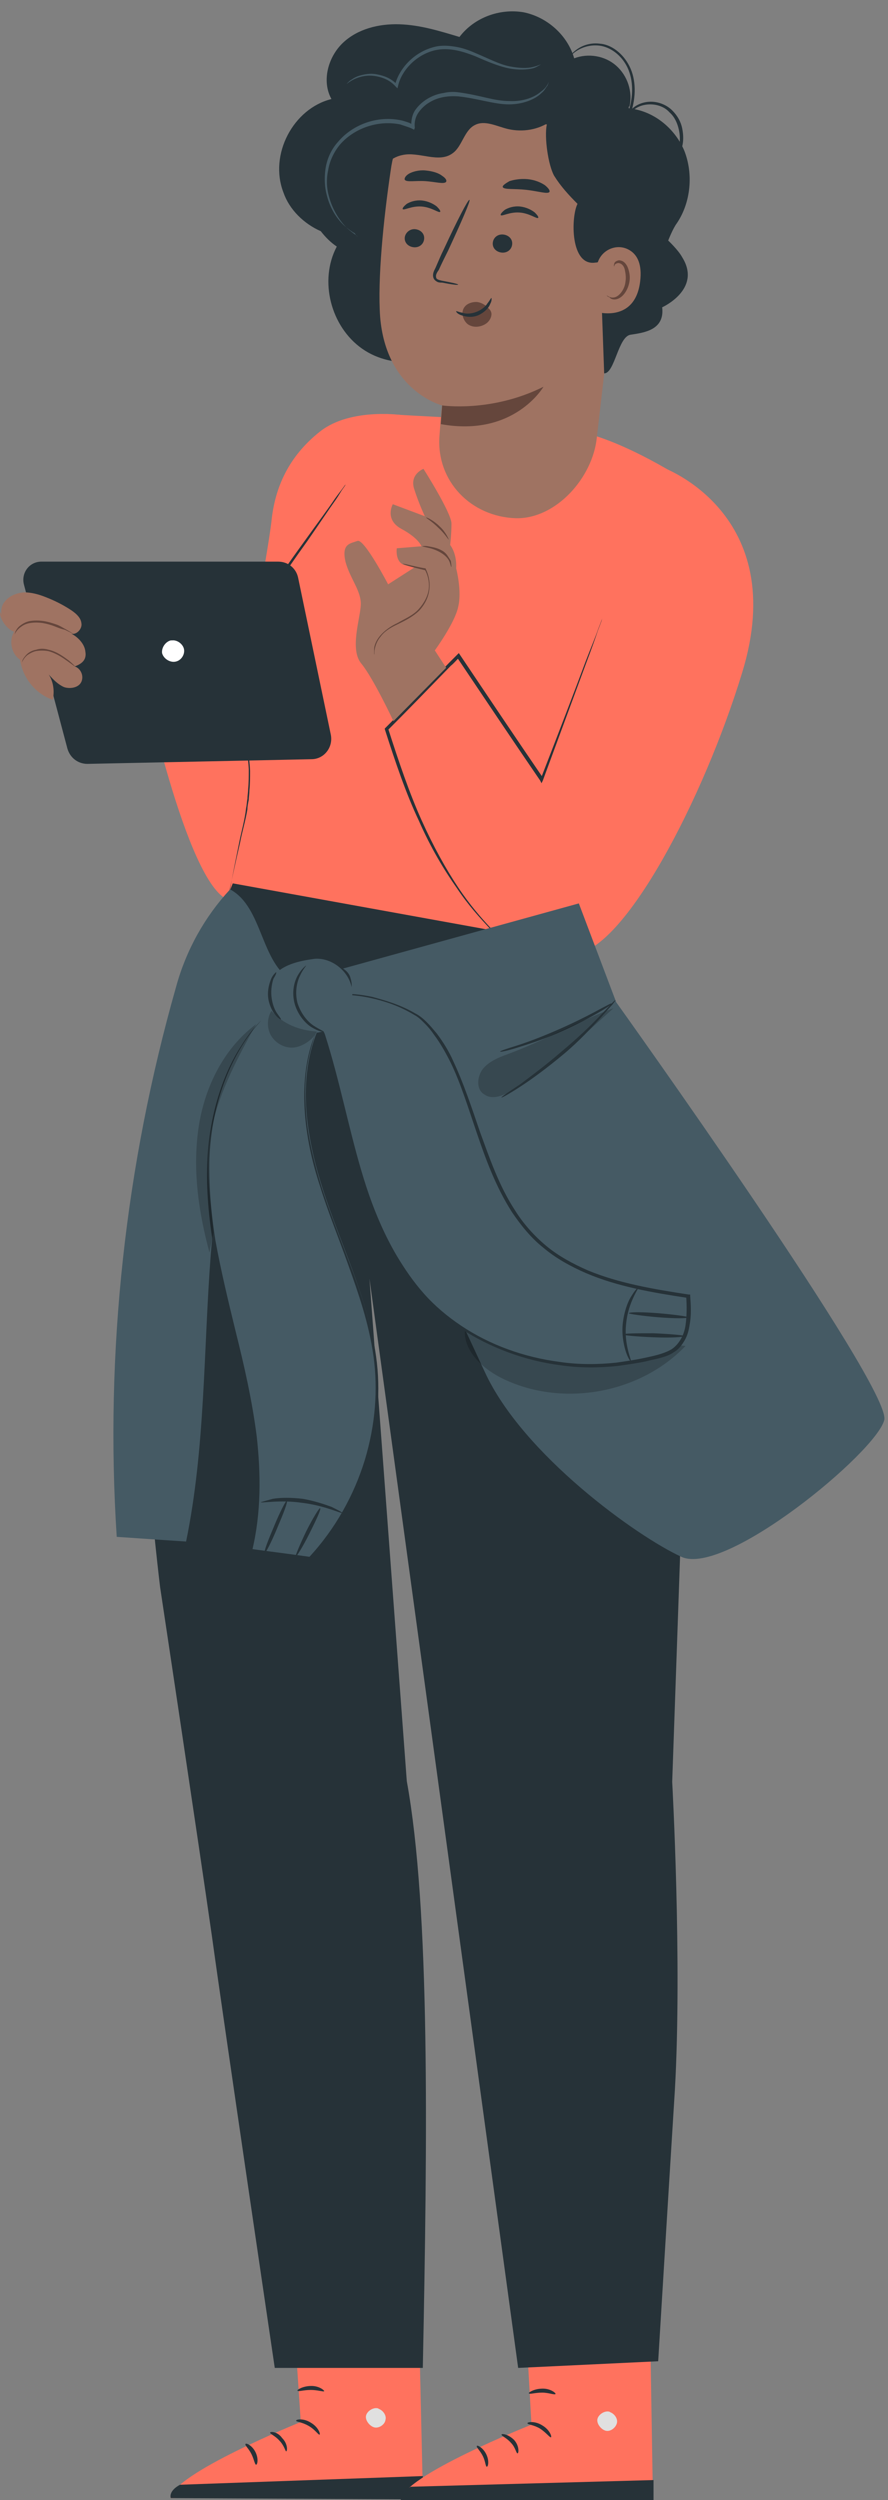 <svg width="64" height="180" viewBox="0 0 64 180" fill="none" xmlns="http://www.w3.org/2000/svg">
<rect x="0" y="0" width="64" height="180" fill="#808080" stroke="none"/>
<path d="M29.175 29.911C29.175 29.911 25.33 29.286 23.071 31.064C20.812 32.843 19.803 35.101 19.563 37.552C19.275 40.003 17.496 49.519 17.496 49.519L14.036 44.857L10.191 48.221C10.191 48.221 13.411 63.745 16.487 64.802C19.515 65.859 22.831 62.447 23.6 61.822C24.369 61.197 29.175 29.911 29.175 29.911Z" fill="#FF725E"/>
<path d="M27.877 29.815C27.877 29.815 22.831 37.024 22.254 38.85C21.63 40.676 17.4 44.04 17.448 48.414C17.496 50.913 17.785 53.027 17.977 54.373C18.169 55.478 18.121 56.632 17.929 57.737L15.959 67.205C15.959 67.205 17.208 69.368 20.284 69.704C23.36 70.04 31.289 71.915 36.528 69.704L40.276 67.878V53.172L42.872 47.116L50.273 35.149C50.273 35.149 46.524 32.554 42.968 31.401C39.267 30.247 33.308 30.151 27.877 29.815Z" fill="#FF725E"/>
<path d="M16.343 65.331C16.343 65.331 16.343 65.234 16.391 64.994C16.439 64.754 16.487 64.465 16.583 64.033C16.727 63.168 16.968 62.014 17.256 60.573C17.4 59.852 17.641 59.035 17.737 58.17C17.785 57.977 17.785 57.737 17.833 57.497C17.833 57.257 17.881 57.064 17.881 56.824C17.929 56.343 17.929 55.863 17.929 55.382C17.881 54.421 17.689 53.412 17.4 52.355C17.112 51.345 16.776 50.24 16.824 49.087C16.872 47.933 17.256 46.828 17.641 45.867C18.073 44.857 18.554 43.944 19.082 43.127C20.14 41.445 21.197 40.003 22.062 38.802C22.927 37.6 23.648 36.639 24.129 35.918C24.369 35.582 24.561 35.342 24.705 35.149C24.849 34.957 24.898 34.861 24.898 34.909C24.898 34.909 24.849 35.005 24.705 35.197C24.561 35.39 24.417 35.678 24.177 36.014C23.696 36.687 23.023 37.696 22.158 38.946C21.293 40.147 20.284 41.589 19.227 43.271C18.698 44.088 18.217 45.001 17.785 46.011C17.352 46.972 17.016 48.029 16.968 49.183C16.92 50.288 17.256 51.393 17.496 52.403C17.785 53.46 17.977 54.469 18.025 55.478C18.025 55.959 18.025 56.44 17.977 56.92C17.977 57.16 17.929 57.401 17.929 57.593C17.881 57.833 17.833 58.026 17.833 58.266C17.689 59.131 17.448 59.9 17.304 60.669C16.968 62.111 16.727 63.264 16.535 64.129C16.439 64.513 16.391 64.85 16.295 65.042C16.391 65.186 16.343 65.331 16.343 65.331Z" fill="#263238"/>
<path d="M47.774 33.659C47.774 33.659 57.001 36.975 53.493 48.414C50.706 57.545 44.987 68.454 41.382 68.695C39.508 68.791 37.441 68.743 36.192 67.734C31.001 63.648 27.877 52.691 27.877 52.691L32.828 47.164L38.835 56.055C39.508 55.767 43.497 43.464 43.497 43.464C43.497 43.464 46.332 34.044 47.774 33.659Z" fill="#FF725E"/>
<path d="M43.4 44.473C43.4 44.473 43.4 44.569 43.352 44.713C43.304 44.857 43.208 45.097 43.112 45.338C42.92 45.915 42.631 46.732 42.247 47.741C41.478 49.807 40.421 52.691 39.123 56.199L39.027 56.392L38.931 56.199C37.153 53.604 35.086 50.528 32.923 47.308H33.116C32.923 47.501 32.731 47.741 32.491 47.933C30.905 49.567 29.367 51.153 27.925 52.595L27.973 52.451C28.742 54.854 29.511 57.112 30.376 59.035C31.241 60.957 32.154 62.591 33.019 63.889C33.885 65.186 34.702 66.1 35.278 66.724C35.567 67.013 35.807 67.253 35.951 67.445C36.095 67.589 36.191 67.685 36.191 67.685C36.191 67.685 36.095 67.637 35.951 67.445C35.759 67.301 35.519 67.061 35.23 66.772C34.653 66.147 33.788 65.234 32.923 63.937C32.01 62.639 31.049 61.053 30.184 59.083C29.271 57.16 28.502 54.902 27.733 52.499V52.451L27.781 52.403C29.223 50.961 30.761 49.375 32.347 47.741C32.539 47.549 32.779 47.308 32.971 47.116L33.068 47.02L33.164 47.164C35.326 50.384 37.393 53.46 39.171 56.055H38.979C40.324 52.595 41.43 49.711 42.199 47.645C42.583 46.635 42.92 45.867 43.112 45.29C43.208 45.05 43.304 44.809 43.352 44.665C43.4 44.569 43.4 44.473 43.4 44.473Z" fill="#263238"/>
<path d="M21.053 165.006L21.678 174.377C21.678 174.377 12.402 178.126 12.306 179.856L30.473 179.327L30.136 164.717L21.053 165.006Z" fill="#FF725E"/>
<path d="M27.252 173.416C27.589 173.512 27.877 173.896 27.781 174.233C27.733 174.569 27.3 174.858 26.964 174.762C26.628 174.665 26.291 174.233 26.387 173.896C26.483 173.56 26.964 173.272 27.3 173.416" fill="#E0E0E0"/>
<path d="M30.521 179.952L30.473 178.27L12.979 178.895C12.979 178.895 12.162 179.279 12.306 179.856L30.521 179.952Z" fill="#263238"/>
<path d="M21.341 174.281C21.341 174.377 21.774 174.377 22.254 174.665C22.687 174.906 22.927 175.29 23.023 175.29C23.119 175.29 22.975 174.762 22.399 174.425C21.87 174.089 21.341 174.185 21.341 174.281Z" fill="#263238"/>
<path d="M19.467 175.146C19.467 175.242 19.851 175.386 20.14 175.723C20.476 176.059 20.572 176.492 20.62 176.492C20.716 176.492 20.764 175.963 20.332 175.531C19.995 175.05 19.467 175.05 19.467 175.146Z" fill="#263238"/>
<path d="M18.458 177.453C18.554 177.453 18.65 177.02 18.41 176.54C18.169 176.059 17.737 175.867 17.689 175.963C17.641 176.059 17.929 176.299 18.121 176.684C18.314 177.068 18.362 177.453 18.458 177.453Z" fill="#263238"/>
<path d="M21.438 172.118C21.486 172.214 21.87 172.07 22.399 172.07C22.88 172.07 23.312 172.214 23.36 172.166C23.408 172.118 23.024 171.782 22.447 171.782C21.822 171.782 21.39 172.07 21.438 172.118Z" fill="#263238"/>
<path d="M37.778 165.198L38.306 174.569C38.306 174.569 28.983 178.27 28.887 180L47.053 179.616L46.813 165.005L37.778 165.198Z" fill="#FF725E"/>
<path d="M43.93 173.656C44.266 173.752 44.554 174.137 44.458 174.473C44.362 174.81 43.978 175.098 43.641 175.002C43.305 174.906 42.968 174.473 43.065 174.137C43.161 173.8 43.641 173.512 43.978 173.656" fill="#E0E0E0"/>
<path d="M47.101 179.952V178.558L29.608 179.039C29.608 179.039 28.791 179.423 28.887 180H47.101V179.952Z" fill="#263238"/>
<path d="M38.018 174.473C38.018 174.569 38.45 174.569 38.931 174.858C39.364 175.146 39.604 175.482 39.7 175.482C39.796 175.482 39.652 174.954 39.075 174.617C38.547 174.281 37.97 174.377 38.018 174.473Z" fill="#263238"/>
<path d="M36.144 175.29C36.144 175.386 36.528 175.531 36.816 175.867C37.153 176.203 37.201 176.636 37.297 176.636C37.393 176.636 37.441 176.107 37.057 175.675C36.624 175.242 36.144 175.194 36.144 175.29Z" fill="#263238"/>
<path d="M35.087 177.597C35.183 177.597 35.279 177.164 35.038 176.684C34.798 176.203 34.366 176.011 34.366 176.107C34.318 176.203 34.606 176.444 34.798 176.828C34.99 177.213 34.99 177.597 35.087 177.597Z" fill="#263238"/>
<path d="M38.114 172.311C38.162 172.407 38.547 172.262 39.075 172.262C39.556 172.262 39.988 172.455 40.036 172.359C40.084 172.311 39.7 171.974 39.123 171.974C38.498 171.974 38.066 172.262 38.114 172.311Z" fill="#263238"/>
<path d="M40.565 67.541C40.565 67.541 45.179 72.395 47.63 78.403C50.081 84.362 48.975 113.198 48.975 113.198L48.447 128.288C48.447 128.288 49.167 141.264 48.639 150.492C48.062 159.719 47.437 170.004 47.437 170.004L37.345 170.484L26.628 92.051L29.319 128.24C31.001 137.467 30.809 153.76 30.473 170.484H19.803C19.803 170.484 16.103 145.445 15.286 139.486C14.325 132.758 11.537 114.255 11.537 114.255C11.537 114.255 9.374 96.569 10.143 87.005C10.912 77.49 16.583 64.129 16.776 63.6L39.604 67.733" fill="#263238"/>
<path d="M41.718 65.042L44.41 72.155C44.41 72.155 64.306 99.933 63.73 102.24C63.153 104.547 52.291 113.534 49.12 112.092C45.948 110.65 37.681 104.739 34.942 98.78C32.203 92.868 24.369 76.24 24.369 76.24L21.918 71.626L24.657 69.752L41.718 65.042Z" fill="#455A64"/>
<path d="M16.583 64.033C18.986 65.33 18.746 69.367 21.149 70.665C17.112 76.288 15.766 83.401 15.19 90.321C14.661 97.242 14.805 104.21 13.412 110.987C10.48 110.795 11.345 110.843 8.413 110.65C7.548 97.338 9.038 83.881 12.691 71.049C13.412 68.406 14.757 66.003 16.583 64.033Z" fill="#455A64"/>
<path d="M36.047 75.711C36.047 75.759 36.528 75.663 37.297 75.423C38.066 75.183 39.123 74.846 40.228 74.366C41.334 73.885 42.343 73.356 43.016 72.972C43.689 72.587 44.121 72.299 44.073 72.251C44.073 72.203 43.641 72.443 42.92 72.828C42.199 73.212 41.238 73.693 40.132 74.173C39.027 74.654 38.018 75.038 37.249 75.279C36.48 75.519 36.047 75.663 36.047 75.711Z" fill="#263238"/>
<g opacity="0.2">
<path d="M48.928 96.857L49.408 96.905C46.14 100.318 40.613 101.327 36.336 99.308C34.894 98.635 33.404 97.338 33.501 95.752C38.403 97.482 43.833 97.867 48.928 96.857Z" fill="black"/>
</g>
<path d="M24.081 71.578C25.956 71.242 29.512 72.203 30.809 73.597C32.107 74.942 32.924 76.721 33.549 78.499C34.943 82.344 35.952 86.621 38.98 89.36C41.815 91.955 45.9 92.676 49.697 93.253C49.793 94.647 49.793 96.329 48.639 97.146C48.303 97.386 47.871 97.53 47.486 97.626C46.333 97.915 45.179 98.155 44.026 98.251C38.595 98.684 32.828 96.521 29.656 92.1C25.619 86.525 25.331 79.796 23.024 73.308" fill="#455A64"/>
<path d="M23.023 73.308C23.023 73.308 23.023 73.356 23.071 73.501C23.119 73.645 23.167 73.837 23.264 74.077C23.408 74.606 23.648 75.375 23.936 76.384C24.225 77.393 24.513 78.643 24.849 80.037C25.186 81.478 25.57 83.112 26.147 84.891C26.676 86.669 27.397 88.591 28.502 90.513C29.031 91.475 29.703 92.388 30.472 93.301C31.241 94.166 32.154 94.983 33.212 95.656C35.278 97.001 37.777 97.963 40.421 98.299C41.766 98.491 43.112 98.491 44.506 98.347C45.178 98.251 45.899 98.155 46.572 98.011C46.909 97.915 47.245 97.867 47.581 97.77C47.918 97.674 48.254 97.578 48.591 97.338C48.927 97.146 49.167 96.809 49.36 96.473C49.552 96.136 49.648 95.752 49.696 95.415C49.84 94.695 49.792 93.974 49.744 93.301V93.205H49.648C47.101 92.82 44.602 92.388 42.391 91.475C41.286 90.994 40.228 90.417 39.363 89.697C38.498 88.976 37.729 88.111 37.153 87.197C35.951 85.371 35.278 83.353 34.605 81.526C33.981 79.7 33.404 77.97 32.683 76.432C32.347 75.663 31.914 74.99 31.482 74.414C31.241 74.125 31.001 73.837 30.761 73.597C30.52 73.356 30.232 73.116 29.944 72.972C28.79 72.299 27.685 72.011 26.82 71.77C25.907 71.578 25.186 71.53 24.705 71.578C24.225 71.578 23.984 71.674 23.984 71.674C23.984 71.674 24.225 71.626 24.705 71.626C25.186 71.626 25.907 71.674 26.772 71.867C27.637 72.059 28.742 72.395 29.848 73.068C30.136 73.212 30.376 73.452 30.616 73.693C30.857 73.933 31.097 74.221 31.289 74.51C31.722 75.086 32.106 75.759 32.491 76.528C33.212 78.018 33.74 79.748 34.365 81.575C34.99 83.401 35.711 85.419 36.912 87.293C37.537 88.207 38.258 89.12 39.171 89.841C40.084 90.61 41.142 91.186 42.247 91.667C44.506 92.628 47.005 93.061 49.552 93.445L49.456 93.349C49.504 94.022 49.504 94.743 49.408 95.415C49.312 96.088 48.975 96.761 48.398 97.146C47.822 97.482 47.101 97.626 46.428 97.77C45.755 97.915 45.082 98.011 44.41 98.107C43.064 98.251 41.67 98.251 40.373 98.059C37.729 97.722 35.278 96.809 33.26 95.464C32.251 94.791 31.337 94.022 30.569 93.157C29.799 92.292 29.175 91.379 28.598 90.417C27.493 88.543 26.772 86.621 26.195 84.891C25.618 83.112 25.234 81.478 24.849 80.085C24.465 78.643 24.177 77.441 23.888 76.432C23.6 75.423 23.36 74.654 23.167 74.125C23.071 73.885 23.023 73.693 22.975 73.549C23.071 73.356 23.023 73.308 23.023 73.308Z" fill="#263238"/>
<path d="M45.468 98.011C45.564 98.011 44.939 96.809 45.131 95.271C45.276 93.734 46.093 92.676 46.044 92.628C46.044 92.628 45.804 92.82 45.516 93.301C45.227 93.734 44.987 94.454 44.891 95.223C44.795 96.04 44.939 96.761 45.083 97.242C45.227 97.722 45.42 98.011 45.468 98.011Z" fill="#263238"/>
<path d="M45.323 94.551C45.323 94.599 46.284 94.743 47.438 94.839C48.639 94.935 49.553 94.935 49.6 94.839C49.6 94.791 48.639 94.647 47.486 94.551C46.284 94.454 45.323 94.454 45.323 94.551Z" fill="#263238"/>
<path d="M44.89 96.088C44.89 96.136 45.899 96.233 47.101 96.281C48.302 96.329 49.312 96.281 49.312 96.184C49.312 96.136 48.302 96.04 47.101 95.992C45.899 95.992 44.89 95.992 44.89 96.088Z" fill="#263238"/>
<path d="M19.515 72.78C16.199 75.807 14.95 80.565 15.046 85.035C15.19 89.504 16.487 93.878 17.497 98.251C18.506 102.624 19.179 107.238 18.121 111.564C19.563 111.756 20.957 111.948 22.399 112.188C25.907 108.488 27.685 103.249 27.157 98.203C26.724 94.022 24.802 90.177 23.456 86.188C22.11 82.199 21.293 77.73 23.023 73.885" fill="#455A64"/>
<path d="M22.975 73.885C22.975 73.885 22.927 73.933 22.879 74.077C22.831 74.221 22.735 74.414 22.639 74.654C22.446 75.135 22.206 75.903 22.062 76.913C21.918 77.922 21.87 79.171 22.014 80.613C22.158 82.055 22.494 83.689 23.071 85.419C23.6 87.149 24.369 89.024 25.09 91.042C25.811 93.061 26.579 95.223 26.916 97.626C27.252 100.029 27.06 102.576 26.291 105.124C25.522 107.623 24.177 110.074 22.254 112.14L22.35 112.092C21.677 111.996 20.957 111.9 20.236 111.804C19.515 111.708 18.746 111.612 18.073 111.515L18.169 111.66C18.842 108.872 18.794 106.085 18.506 103.441C18.169 100.798 17.592 98.299 17.016 95.992C16.439 93.637 15.91 91.427 15.526 89.312C15.189 87.197 15.045 85.227 15.093 83.401C15.238 79.748 16.391 76.961 17.448 75.279C17.977 74.414 18.506 73.837 18.842 73.452C18.457 73.837 17.929 74.414 17.4 75.279C16.295 76.961 15.141 79.796 14.949 83.449C14.853 85.275 14.997 87.293 15.334 89.408C15.67 91.523 16.199 93.781 16.775 96.136C17.352 98.491 17.929 100.942 18.265 103.586C18.602 106.181 18.602 108.968 17.929 111.708L17.881 111.852H18.025C18.698 111.948 19.467 112.044 20.188 112.14C20.909 112.236 21.629 112.332 22.302 112.429H22.35L22.398 112.38C24.369 110.314 25.714 107.815 26.483 105.268C27.252 102.721 27.445 100.077 27.108 97.674C26.772 95.271 26.003 93.061 25.234 91.042C24.465 89.024 23.744 87.197 23.167 85.419C22.639 83.689 22.254 82.055 22.11 80.661C21.966 79.22 21.966 77.97 22.11 76.961C22.254 75.951 22.494 75.183 22.639 74.702C22.735 74.462 22.783 74.269 22.831 74.125C22.927 73.933 22.975 73.885 22.975 73.885Z" fill="#263238"/>
<path d="M18.794 108.151C18.794 108.247 20.14 107.959 21.774 108.199C23.408 108.392 24.658 109.016 24.658 108.92C24.658 108.872 24.369 108.728 23.889 108.488C23.36 108.295 22.639 108.055 21.822 107.911C21.005 107.815 20.236 107.815 19.66 107.911C19.131 108.055 18.794 108.151 18.794 108.151Z" fill="#263238"/>
<path d="M21.293 112.092C21.341 112.14 21.822 111.371 22.302 110.41C22.783 109.449 23.168 108.632 23.071 108.584C23.023 108.536 22.543 109.305 22.062 110.266C21.581 111.275 21.245 112.092 21.293 112.092Z" fill="#263238"/>
<path d="M19.082 111.804C19.131 111.852 19.563 111.035 19.996 109.977C20.428 108.968 20.765 108.103 20.668 108.055C20.62 108.007 20.188 108.824 19.755 109.881C19.323 110.891 18.986 111.756 19.082 111.804Z" fill="#263238"/>
<path d="M25.186 71.386C25.234 71.386 25.282 71.29 25.33 71.097C25.378 70.905 25.33 70.617 25.234 70.329C25.138 70.04 24.898 69.848 24.753 69.752C24.609 69.656 24.465 69.608 24.465 69.656C24.417 69.704 24.802 69.944 24.994 70.425C25.234 70.953 25.138 71.386 25.186 71.386Z" fill="#263238"/>
<path d="M19.659 70.377C20.236 69.463 21.582 69.175 22.687 69.031C23.985 68.935 25.282 70.04 25.378 71.338C25.523 72.635 24.561 73.933 23.264 74.269C22.014 74.606 20.573 74.029 19.852 72.924C19.323 72.155 19.179 71.146 19.659 70.377Z" fill="#455A64"/>
<path d="M22.063 69.512C22.063 69.512 21.774 69.704 21.486 70.184C21.198 70.665 21.005 71.434 21.246 72.299C21.486 73.116 22.063 73.741 22.495 73.981C22.976 74.269 23.312 74.317 23.312 74.269C23.312 74.221 23.024 74.125 22.591 73.837C22.159 73.549 21.678 72.972 21.438 72.203C21.246 71.434 21.39 70.713 21.63 70.233C21.822 69.8 22.063 69.56 22.063 69.512Z" fill="#263238"/>
<path d="M19.899 69.992C19.899 69.992 19.707 70.136 19.563 70.425C19.419 70.761 19.274 71.242 19.322 71.77C19.37 72.299 19.611 72.78 19.803 73.02C20.043 73.308 20.235 73.404 20.235 73.404C20.284 73.356 20.139 73.212 19.947 72.924C19.755 72.635 19.611 72.203 19.563 71.722C19.515 71.242 19.611 70.761 19.707 70.473C19.851 70.233 19.947 70.04 19.899 69.992Z" fill="#263238"/>
<g opacity="0.2">
<path d="M19.563 72.78C20.428 73.741 21.533 74.173 22.831 74.269C22.591 74.846 21.774 75.375 21.149 75.423C20.524 75.471 19.899 75.135 19.563 74.606C19.226 74.077 19.226 73.308 19.563 72.78Z" fill="black"/>
</g>
<g opacity="0.2">
<path d="M34.798 76.961C35.23 76.432 35.903 76.144 36.576 75.903C39.075 74.99 41.718 73.501 44.218 72.587C41.959 74.606 39.508 76.961 36.913 78.499C36.288 78.883 35.471 79.22 34.894 78.787C34.317 78.451 34.365 77.537 34.798 76.961Z" fill="black"/>
</g>
<g opacity="0.2">
<path d="M14.277 81.43C14.662 78.451 16.055 75.519 18.458 73.741C17.161 76.096 15.863 78.499 15.286 81.094C14.662 83.977 15.142 85.804 15.382 88.735L15.094 90.177C14.325 87.293 13.893 84.41 14.277 81.43Z" fill="black"/>
</g>
<path d="M36.144 79.027C36.144 79.027 36.288 78.979 36.528 78.835C36.768 78.691 37.105 78.499 37.537 78.21C38.354 77.682 39.46 76.865 40.613 75.903C41.767 74.942 42.68 73.933 43.352 73.212C43.689 72.828 43.929 72.539 44.121 72.347C44.314 72.107 44.362 72.011 44.362 72.011C44.314 71.963 43.929 72.443 43.256 73.116C42.584 73.837 41.622 74.75 40.469 75.711C39.364 76.672 38.258 77.489 37.489 78.066C36.624 78.643 36.096 78.979 36.144 79.027Z" fill="#263238"/>
<path d="M23.888 7.131C23.167 5.833 23.648 4.103 24.705 3.094C25.762 2.084 27.3 1.7 28.79 1.748C30.28 1.796 31.674 2.229 33.115 2.661C34.173 1.267 35.999 0.595 37.729 0.883C39.411 1.219 40.901 2.517 41.382 4.199C42.391 3.815 43.592 4.007 44.409 4.728C45.226 5.449 45.611 6.602 45.371 7.659L39.123 10.783L33.644 24.24C31.77 26.306 28.358 26.691 26.099 25.105C23.84 23.519 22.975 20.203 24.273 17.752C23.84 17.463 23.456 17.079 23.119 16.646C21.918 16.118 20.86 15.108 20.428 13.859C19.37 11.12 21.149 7.804 23.888 7.131Z" fill="#263238"/>
<path d="M31.673 31.401C31.818 29.286 31.866 29.142 31.866 29.19C31.866 29.19 27.829 28.181 27.396 22.798C27.204 20.107 27.636 15.781 28.165 12.225C28.598 9.053 31.049 5.256 34.221 5.833L43.977 9.149C44.938 9.341 45.226 10.158 45.13 11.168L45.178 11.648L43.544 26.931L43.015 31.497C42.727 34.38 40.084 37.36 37.2 37.312C33.932 37.216 31.433 34.621 31.673 31.401Z" fill="#9F7362"/>
<path d="M29.174 17.079C29.126 17.463 29.415 17.752 29.799 17.8C30.183 17.848 30.52 17.608 30.568 17.223C30.616 16.839 30.328 16.55 29.943 16.502C29.559 16.454 29.222 16.742 29.174 17.079Z" fill="#263238"/>
<path d="M29.03 15.06C29.126 15.157 29.655 14.82 30.376 14.868C31.097 14.916 31.625 15.349 31.721 15.253C31.77 15.205 31.673 15.06 31.481 14.868C31.241 14.676 30.856 14.484 30.424 14.436C29.943 14.388 29.559 14.532 29.318 14.676C29.078 14.868 28.982 15.012 29.03 15.06Z" fill="#263238"/>
<path d="M35.518 17.463C35.47 17.848 35.758 18.136 36.143 18.184C36.527 18.232 36.864 17.992 36.912 17.608C36.96 17.223 36.671 16.935 36.287 16.887C35.902 16.839 35.566 17.079 35.518 17.463Z" fill="#263238"/>
<path d="M36.094 15.493C36.191 15.589 36.719 15.253 37.44 15.301C38.161 15.349 38.69 15.781 38.786 15.685C38.834 15.637 38.738 15.493 38.546 15.301C38.305 15.108 37.921 14.916 37.488 14.868C37.008 14.82 36.623 14.964 36.383 15.108C36.143 15.301 36.047 15.445 36.094 15.493Z" fill="#263238"/>
<path d="M33.019 20.491C33.019 20.443 32.586 20.347 31.817 20.203C31.625 20.155 31.433 20.107 31.433 19.962C31.385 19.818 31.481 19.626 31.625 19.434C31.817 19.001 32.058 18.521 32.298 18.04C33.211 16.07 33.932 14.436 33.836 14.388C33.74 14.34 32.923 15.926 32.01 17.896C31.769 18.377 31.577 18.857 31.385 19.29C31.289 19.482 31.145 19.722 31.241 20.011C31.289 20.155 31.433 20.251 31.529 20.299C31.625 20.347 31.769 20.347 31.866 20.347C32.586 20.491 33.019 20.539 33.019 20.491Z" fill="#263238"/>
<path d="M31.866 29.19C31.866 29.19 35.422 29.719 39.171 27.844C39.171 27.844 37.056 31.497 31.77 30.536L31.866 29.19Z" fill="#65463C"/>
<path d="M36.239 13.475C36.335 13.667 37.056 13.571 37.921 13.667C38.786 13.763 39.507 14.003 39.603 13.811C39.651 13.715 39.507 13.523 39.267 13.33C38.978 13.138 38.546 12.946 38.017 12.898C37.488 12.85 37.008 12.946 36.719 13.042C36.383 13.234 36.191 13.378 36.239 13.475Z" fill="#263238"/>
<path d="M29.174 12.946C29.318 13.138 29.943 12.994 30.664 13.042C31.385 13.09 32.01 13.282 32.154 13.09C32.202 12.994 32.154 12.85 31.865 12.658C31.625 12.465 31.193 12.321 30.664 12.273C30.183 12.225 29.703 12.369 29.462 12.513C29.222 12.658 29.126 12.85 29.174 12.946Z" fill="#263238"/>
<path d="M41.237 5.977C41.141 7.035 40.565 8.092 39.699 8.717C38.834 9.341 37.681 9.534 36.624 9.293C35.807 9.101 34.942 8.621 34.221 9.005C33.452 9.39 33.307 10.543 32.635 11.024C31.625 11.793 30.184 10.879 28.982 11.168C28.021 11.36 27.396 12.225 26.723 12.898C26.051 13.571 25.089 14.243 24.176 13.907C24.32 13.09 24.417 12.225 24.753 11.456C25.041 10.687 25.57 9.966 26.291 9.534C26.675 9.293 27.156 9.197 27.54 8.957C28.357 8.38 28.598 7.323 29.174 6.506C29.847 5.449 31.097 4.728 32.394 4.728C33.452 4.68 34.509 5.112 35.566 4.92C36.335 4.776 37.056 4.343 37.825 4.247C39.363 4.055 40.661 5.256 41.67 6.41" fill="#263238"/>
<path d="M36.287 7.707C36.96 7.563 38.354 7.227 38.786 6.698C39.651 5.497 41.093 4.728 42.487 4.92C43.88 5.112 45.13 6.314 45.322 7.804C47.004 7.948 48.59 9.149 49.311 10.831C49.984 12.513 49.792 14.58 48.783 16.07C48.494 16.454 48.158 17.319 48.158 17.319C48.158 17.319 48.879 17.992 49.167 18.521C50.609 20.828 47.725 22.125 47.725 22.125C47.917 23.759 46.428 23.951 45.467 24.096C44.553 24.192 44.313 26.883 43.544 26.883L43.256 18.809C43.16 18.857 43.063 18.905 42.919 18.905C41.093 19.194 41.141 15.637 41.622 14.676C40.997 14.051 40.42 13.427 39.94 12.658C39.507 11.889 39.219 9.87 39.411 8.957C38.69 8.909 35.999 7.804 36.287 7.707Z" fill="#263238"/>
<path d="M43.015 19.194C43.16 18.04 44.457 17.415 45.418 18.04C45.947 18.377 46.283 19.049 46.139 20.251C45.755 23.471 42.631 22.414 42.631 22.317C42.631 22.317 42.823 20.539 43.015 19.194Z" fill="#9F7362"/>
<path d="M43.737 21.26C43.737 21.26 43.785 21.308 43.881 21.356C43.977 21.404 44.121 21.452 44.313 21.404C44.65 21.308 45.034 20.828 45.083 20.251C45.13 19.963 45.083 19.674 45.034 19.434C44.986 19.194 44.842 19.001 44.65 18.953C44.506 18.905 44.362 19.001 44.313 19.049C44.266 19.146 44.266 19.194 44.266 19.194C44.266 19.194 44.217 19.146 44.266 19.001C44.266 18.953 44.313 18.857 44.41 18.809C44.506 18.761 44.602 18.713 44.746 18.761C44.986 18.809 45.179 19.049 45.275 19.338C45.371 19.626 45.419 19.915 45.371 20.251C45.275 20.876 44.89 21.452 44.41 21.549C44.169 21.597 43.977 21.5 43.929 21.404C43.737 21.356 43.737 21.26 43.737 21.26Z" fill="#65463C"/>
<path d="M25.763 17.031C25.763 16.983 25.474 16.839 24.994 16.406C24.561 15.974 23.984 15.205 23.696 14.099C23.552 13.571 23.504 12.946 23.648 12.273C23.744 11.648 24.032 10.975 24.513 10.399C25.474 9.293 27.156 8.621 28.838 8.957C28.983 9.005 29.127 9.053 29.271 9.101C29.415 9.149 29.559 9.197 29.655 9.245L29.848 9.341L29.896 9.197C29.848 8.813 29.944 8.428 30.136 8.14C30.328 7.852 30.617 7.563 30.953 7.371C31.578 6.987 32.299 6.89 33.02 6.938C34.413 7.083 35.615 7.515 36.672 7.515C37.729 7.515 38.594 7.131 39.027 6.698C39.267 6.506 39.363 6.266 39.459 6.17C39.508 6.025 39.556 5.929 39.556 5.929C39.508 5.929 39.459 6.266 38.979 6.602C38.546 6.987 37.729 7.323 36.72 7.275C36.191 7.275 35.663 7.179 35.038 7.035C34.413 6.89 33.788 6.746 33.068 6.65C32.731 6.602 32.347 6.602 31.962 6.698C31.578 6.746 31.193 6.89 30.857 7.083C30.52 7.275 30.184 7.563 29.944 7.9C29.703 8.236 29.607 8.717 29.655 9.149L29.848 9.005C29.703 8.957 29.559 8.861 29.415 8.813C29.271 8.765 29.127 8.717 28.934 8.669C27.156 8.284 25.378 9.005 24.369 10.207C23.84 10.783 23.552 11.504 23.456 12.177C23.36 12.85 23.408 13.523 23.552 14.051C23.84 15.205 24.465 15.974 24.946 16.358C25.186 16.55 25.378 16.695 25.57 16.791C25.666 16.983 25.763 17.031 25.763 17.031Z" fill="#455A64"/>
<path d="M24.993 6.025C24.993 6.073 25.282 5.737 25.954 5.545C26.291 5.449 26.675 5.401 27.156 5.497C27.636 5.593 28.117 5.785 28.502 6.218L28.646 6.362L28.694 6.169C28.934 5.112 29.943 3.959 31.337 3.622C32.394 3.382 33.404 3.718 34.269 4.055C35.134 4.439 35.951 4.776 36.672 4.92C37.392 5.064 38.017 5.016 38.402 4.92C38.594 4.872 38.738 4.776 38.834 4.728C38.93 4.68 38.978 4.632 38.978 4.632C38.978 4.632 38.786 4.728 38.402 4.824C38.017 4.92 37.441 4.92 36.72 4.776C35.999 4.632 35.278 4.247 34.365 3.863C33.932 3.67 33.452 3.478 32.923 3.382C32.394 3.286 31.818 3.238 31.289 3.382C29.799 3.766 28.742 4.968 28.453 6.169L28.646 6.121C28.213 5.641 27.684 5.449 27.156 5.352C26.675 5.256 26.243 5.352 25.906 5.449C25.57 5.545 25.33 5.737 25.185 5.833C25.041 5.977 24.993 6.025 24.993 6.025Z" fill="#455A64"/>
<path d="M33.5 22.077C33.692 21.837 34.028 21.741 34.317 21.741C34.605 21.741 34.989 21.933 35.23 22.221C35.23 22.221 35.23 22.221 35.278 22.269C35.374 22.366 35.422 22.51 35.422 22.606C35.422 22.894 35.23 23.183 34.989 23.327C34.605 23.567 34.076 23.615 33.692 23.327C33.307 22.99 33.211 22.414 33.5 22.077Z" fill="#65463C"/>
<path d="M35.423 21.452C35.375 21.452 35.327 21.597 35.134 21.837C34.99 22.077 34.702 22.317 34.317 22.462C33.933 22.606 33.548 22.606 33.308 22.51C33.02 22.462 32.876 22.366 32.876 22.414C32.876 22.462 32.972 22.606 33.26 22.702C33.548 22.798 33.981 22.894 34.461 22.702C34.894 22.51 35.23 22.173 35.327 21.885C35.471 21.645 35.423 21.452 35.423 21.452Z" fill="#263238"/>
<path d="M47.774 12.609C47.774 12.609 47.822 12.561 47.918 12.513C48.014 12.417 48.11 12.321 48.303 12.177C48.591 11.841 48.975 11.312 49.168 10.543C49.264 10.158 49.264 9.726 49.168 9.245C49.072 8.765 48.831 8.332 48.447 7.948C48.062 7.563 47.486 7.323 46.909 7.323C46.332 7.323 45.707 7.563 45.323 8.092L45.467 8.188C45.467 8.188 45.467 8.188 45.467 8.14C45.852 6.986 45.852 5.737 45.371 4.776C44.89 3.815 44.025 3.19 43.208 3.142C42.391 3.046 41.767 3.382 41.43 3.67C41.238 3.815 41.142 3.959 41.094 4.055C41.046 4.151 40.998 4.199 40.998 4.199C40.998 4.199 41.142 3.959 41.478 3.718C41.815 3.478 42.439 3.19 43.208 3.286C43.977 3.382 44.794 3.959 45.227 4.872C45.659 5.785 45.659 6.986 45.275 8.092C45.275 8.092 45.275 8.092 45.275 8.14L45.131 8.621L45.419 8.188C45.755 7.707 46.332 7.515 46.861 7.515C47.389 7.515 47.918 7.707 48.255 8.092C48.639 8.428 48.831 8.909 48.927 9.341C49.023 9.774 49.023 10.207 48.927 10.591C48.783 11.36 48.399 11.889 48.11 12.225C47.966 12.417 47.774 12.561 47.774 12.609Z" fill="#263238"/>
<path d="M1.733 42.118L4.857 53.892C5.049 54.565 5.626 54.998 6.299 54.998L22.447 54.661C23.36 54.661 24.032 53.796 23.84 52.883L21.485 41.589C21.341 40.916 20.765 40.436 20.044 40.436H2.983C2.118 40.436 1.493 41.253 1.733 42.118Z" fill="#263238"/>
<path d="M0.339 44.761C0.003 44.377 0.003 43.704 0.339 43.319C0.676 42.887 1.204 42.694 1.733 42.647C2.262 42.647 2.79 42.791 3.271 42.983C3.896 43.223 4.472 43.512 5.001 43.848C5.385 44.088 5.818 44.425 5.866 44.857C5.962 45.29 5.434 45.818 5.049 45.578C5.578 45.818 6.106 46.347 6.154 46.924C6.251 47.501 5.914 47.789 5.385 47.981C5.818 48.125 6.058 48.654 5.866 49.086C5.674 49.519 5.049 49.615 4.617 49.471C4.184 49.279 3.848 48.942 3.511 48.558C3.848 49.086 3.944 49.759 3.8 50.384C2.55 49.952 1.637 48.798 1.445 47.501C0.82 47.068 0.628 46.155 1.012 45.482C0.531 45.338 -0.045 44.569 0.003 44.04" fill="#9F7362"/>
<path d="M5.385 47.981C5.385 47.981 5.193 47.837 4.856 47.597C4.52 47.356 4.039 47.02 3.463 46.876C3.174 46.828 2.886 46.828 2.598 46.876C2.357 46.924 2.117 47.068 1.973 47.164C1.685 47.404 1.588 47.693 1.588 47.693C1.588 47.693 1.588 47.645 1.636 47.501C1.685 47.404 1.781 47.26 1.925 47.116C2.069 46.972 2.309 46.828 2.598 46.78C2.886 46.684 3.174 46.684 3.511 46.78C4.136 46.924 4.616 47.308 4.953 47.549C5.241 47.789 5.433 47.981 5.385 47.981Z" fill="#65463C"/>
<path d="M5.289 45.626C5.289 45.626 5.049 45.53 4.665 45.338C4.424 45.29 4.184 45.194 3.944 45.097C3.703 45.001 3.367 44.905 3.079 44.857C2.742 44.809 2.454 44.809 2.165 44.857C1.877 44.905 1.685 45.001 1.493 45.146C1.156 45.386 1.06 45.674 1.06 45.674C1.06 45.674 1.06 45.626 1.108 45.482C1.156 45.386 1.252 45.194 1.445 45.05C1.637 44.905 1.877 44.761 2.165 44.713C2.454 44.665 2.79 44.665 3.127 44.713C3.463 44.761 3.751 44.857 4.04 44.953C4.328 45.05 4.52 45.194 4.713 45.29C5.049 45.482 5.289 45.626 5.289 45.626Z" fill="#65463C"/>
<path d="M12.306 46.107H12.402C12.787 46.059 13.219 46.395 13.268 46.78C13.316 47.164 13.027 47.597 12.595 47.645C12.21 47.693 11.778 47.404 11.681 47.02C11.633 46.635 11.922 46.203 12.306 46.107Z" fill="white"/>
<path d="M27.973 42.07C27.973 42.07 26.243 38.754 25.763 38.946C25.234 39.138 24.609 39.138 24.898 40.436C25.234 41.685 26.051 42.55 26.003 43.56C25.955 44.569 25.186 46.78 26.051 47.789C26.916 48.846 28.358 51.922 28.358 51.922L32.155 48.077L31.338 46.828C31.338 46.828 32.779 44.857 33.02 43.704C33.308 42.55 32.876 40.916 32.876 40.916C32.876 40.916 32.972 39.955 32.443 39.234C32.443 39.234 32.539 38.465 32.539 37.696C32.539 36.927 30.52 33.755 30.52 33.755C30.52 33.755 29.511 34.14 29.848 35.197C30.184 36.255 30.617 37.168 30.617 37.168L28.31 36.303C28.31 36.303 27.685 37.408 28.935 38.081C30.184 38.754 30.376 39.33 30.376 39.33L28.598 39.475C28.598 39.475 28.454 40.436 29.127 40.676C29.848 40.868 29.848 40.868 29.848 40.868L27.973 42.07Z" fill="#9F7362"/>
<path d="M29.031 40.58C29.367 40.628 29.8 40.772 30.617 40.916H30.665C30.857 41.301 31.001 41.781 30.953 42.358C30.905 42.935 30.665 43.464 30.232 43.944C29.752 44.425 29.127 44.713 28.646 44.953C28.118 45.194 27.685 45.482 27.445 45.818C27.157 46.155 27.061 46.491 27.012 46.731C26.964 46.972 27.012 47.116 26.964 47.116C26.964 47.116 26.964 47.068 26.964 47.02C26.964 46.972 26.964 46.876 26.964 46.731C26.964 46.491 27.108 46.107 27.397 45.77C27.685 45.434 28.118 45.097 28.646 44.857C29.127 44.569 29.752 44.329 30.184 43.848C30.569 43.416 30.857 42.887 30.905 42.358C30.953 41.83 30.809 41.349 30.617 41.013L30.665 41.06C29.608 40.82 29.031 40.628 29.031 40.58Z" fill="#65463C"/>
<path d="M32.538 40.82C32.49 40.82 32.49 40.676 32.394 40.436C32.298 40.196 32.058 39.955 31.721 39.763C31.385 39.571 31.049 39.475 30.808 39.427C30.568 39.379 30.424 39.33 30.424 39.33C30.424 39.33 30.568 39.282 30.856 39.33C31.097 39.379 31.481 39.427 31.817 39.619C32.01 39.715 32.154 39.859 32.25 40.003C32.346 40.148 32.442 40.292 32.49 40.388C32.538 40.628 32.538 40.82 32.538 40.82Z" fill="#65463C"/>
<path d="M32.346 38.85C32.298 38.85 32.058 38.417 31.577 37.985C31.145 37.552 30.664 37.264 30.712 37.264C30.712 37.216 31.241 37.456 31.674 37.889C32.154 38.321 32.346 38.85 32.346 38.85Z" fill="#65463C"/>
</svg>
